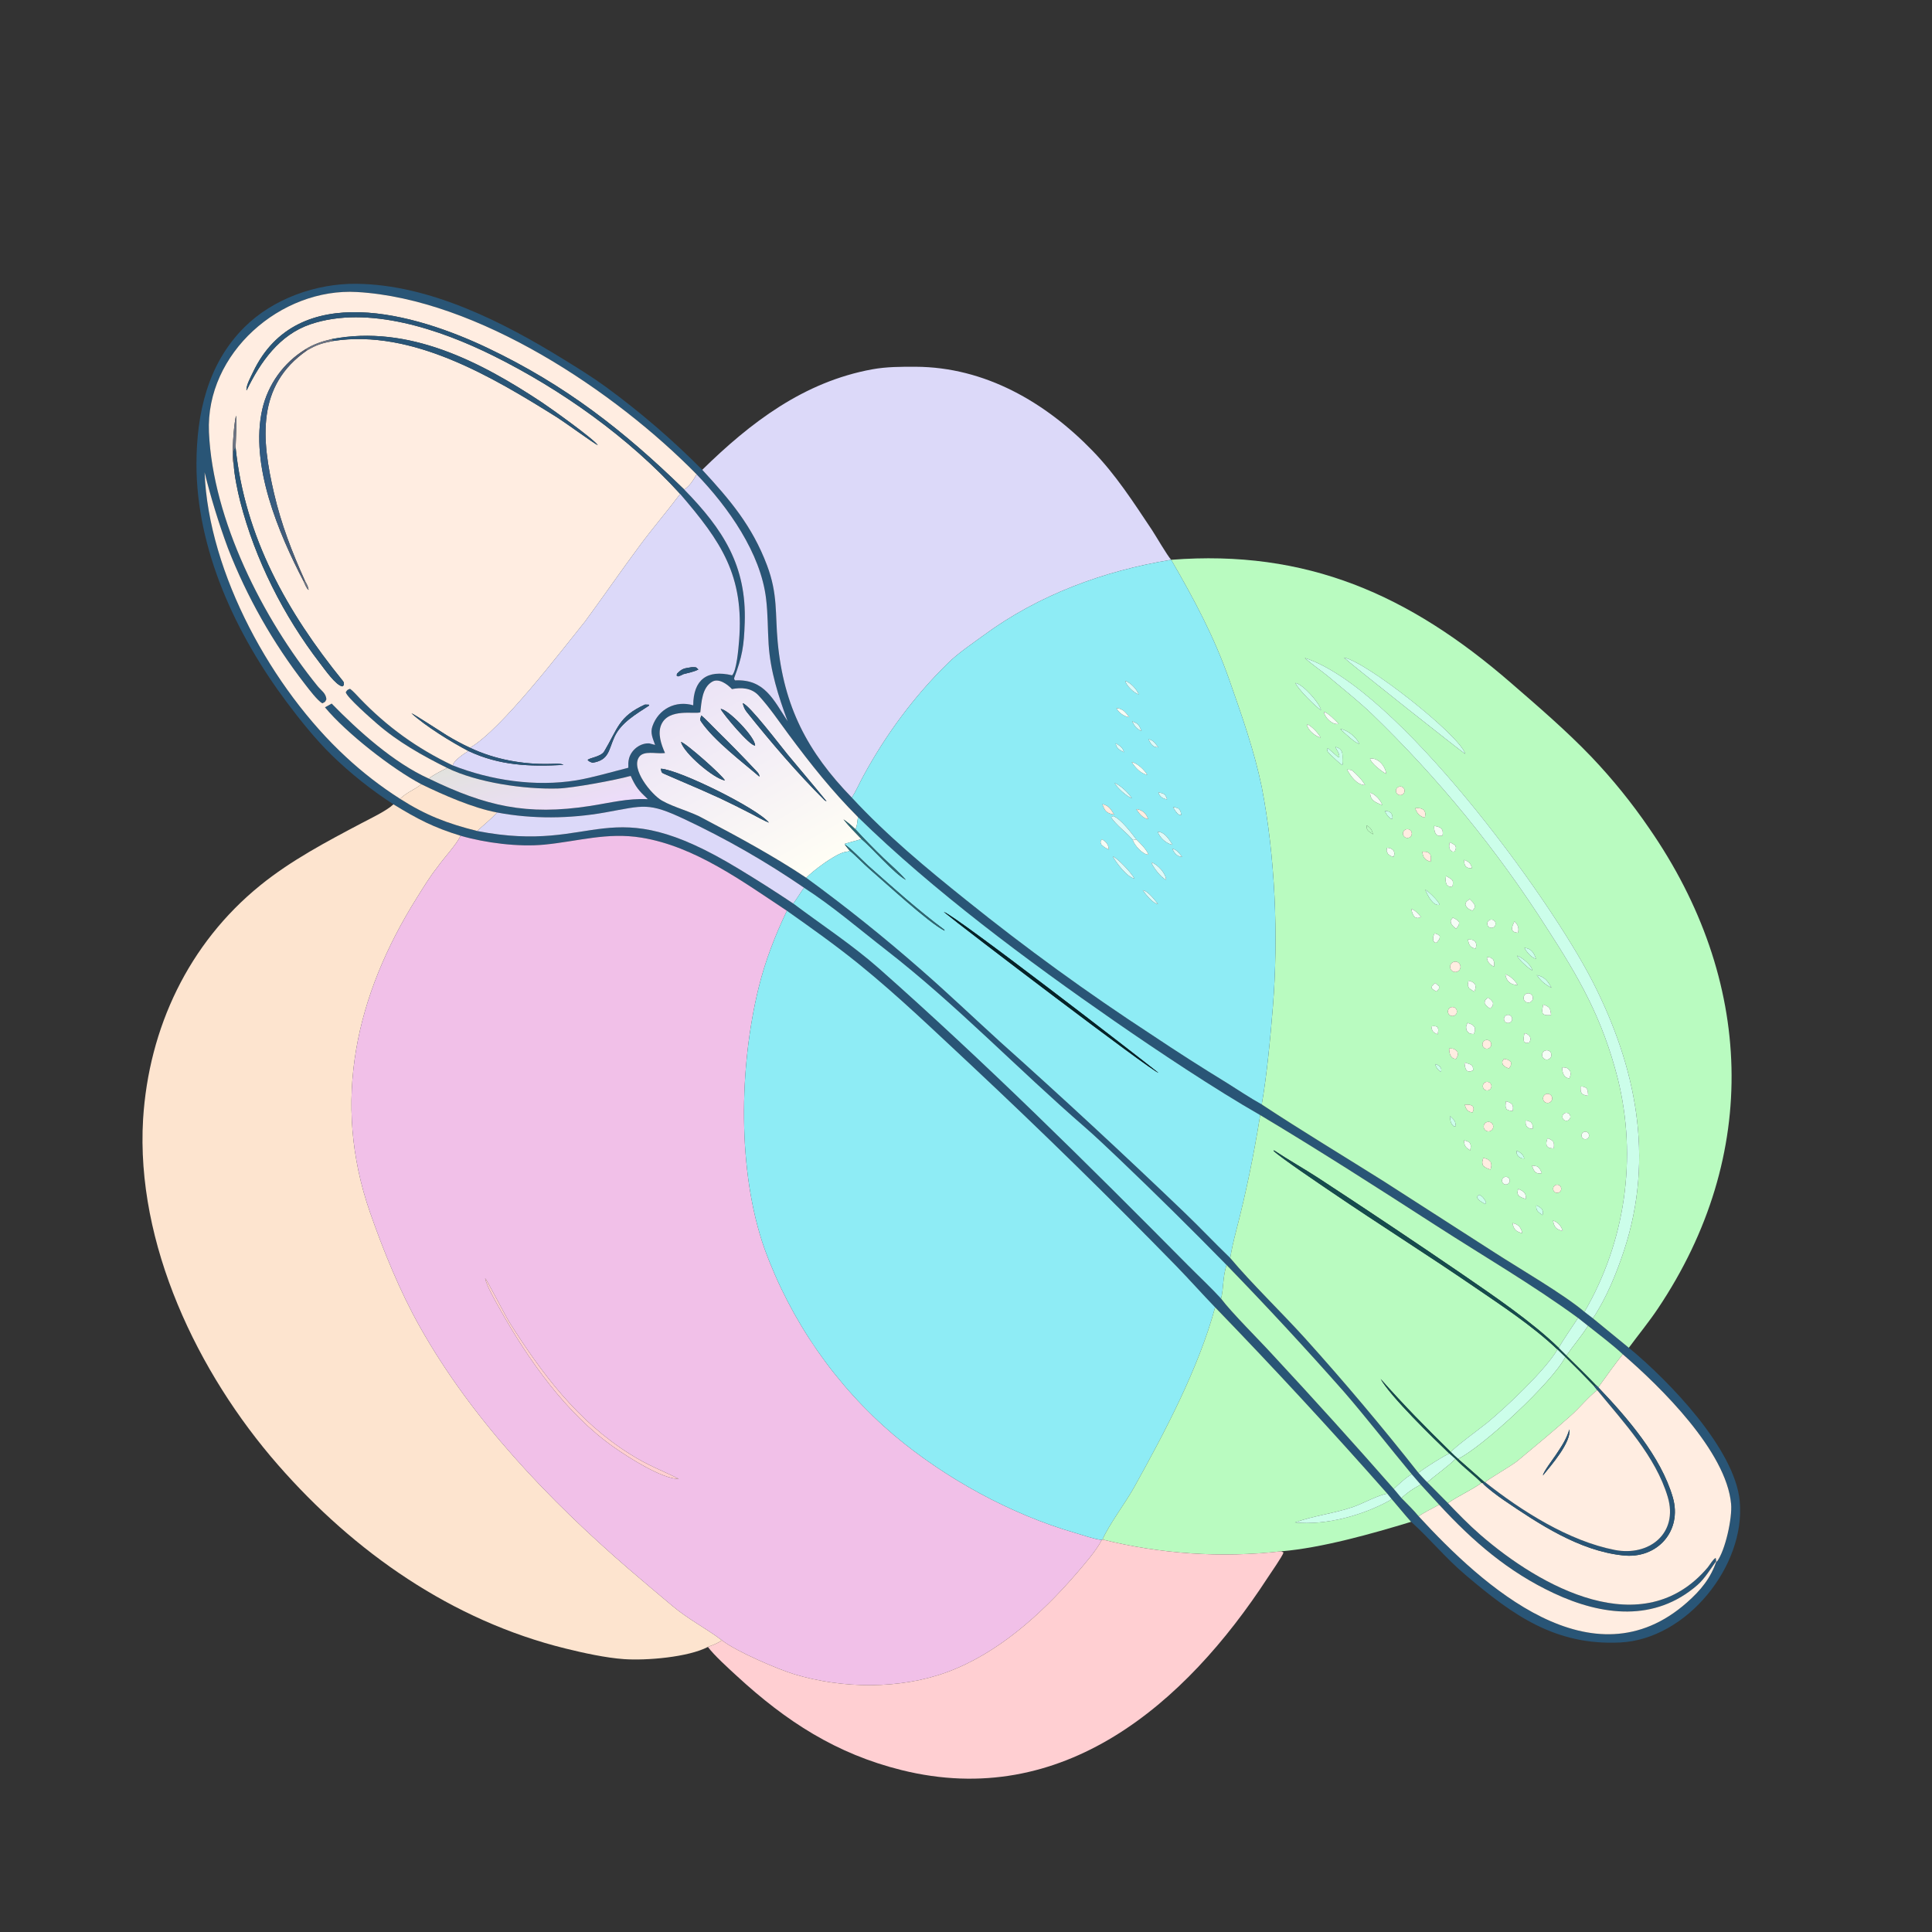 <svg width="1024" height="1024" viewBox="0 0 1024 1024" fill="none" xmlns="http://www.w3.org/2000/svg">
<rect x="0" y="0" width="1024" height="1024" fill="#333333" stroke="none"/>
<path d="M208.539 426.315C196.762 418.703 185.769 409.941 175.721 400.158C167.068 391.663 159.114 381.713 151.917 372.098C125.062 336.218 104 291.225 104.131 245.657C104.207 219.096 110.073 192.882 129.426 173.539C144.683 158.288 167.566 150.195 188.886 150.419C227.589 150.825 266.304 170.471 298.64 190.41C306.243 195.098 313.902 199.814 321.06 205.02C339.245 218.311 356.348 233.021 372.211 249.012C386.946 264.971 398.656 278.716 406.539 299.634C412.331 315.006 410.792 325.223 412.189 340.237C415.377 374.493 427.953 398.545 451.502 422.765C469.813 442.577 491.066 460.232 512.088 477.061C543.704 502.508 576.569 526.364 610.56 548.54C623.61 557.272 636.836 565.74 650.23 573.937C656.503 577.832 662.257 581.777 668.737 585.373C689.91 599.34 711.981 612.617 733.451 626.129L792.695 664.208C805.054 672.188 829.309 686.314 839.802 695.309L844.277 698.753L863.307 714.346C884.542 731.85 919.5 767.972 922.095 795.644C925.297 829.805 894.126 868.822 858.74 870.549C824.341 872.228 801.895 856.109 776.985 834.956C766.184 825.867 757.721 815.351 747.912 806.597C744.517 802.829 740.881 798.288 737.487 794.378L735.31 791.669C705.646 758.054 675.215 725.124 644.042 692.903C637.033 685.658 630.326 678.071 623.139 670.698C587.916 634.626 551.893 599.343 515.099 564.875C495.396 546.528 476.333 528.081 455.367 511.087C442.84 500.934 430.208 492.004 417.069 482.716C393.499 467.163 368.399 448.606 339.995 443.967C321.742 440.986 306.365 445.936 288.566 447.668C274.837 449.004 257.327 446.784 244.135 442.959C229.877 438.625 221.118 434.025 208.539 426.315ZM369.222 251.409C326.157 207.52 253.155 158.484 189.265 154.778C148.804 152.431 108.919 187.215 110.747 229.031C112.779 275.52 139.374 327.98 168.35 363.673C170.278 366.036 172.784 367.427 172.992 370.643C172.081 372.399 172.71 371.674 170.901 372.77C168.548 371.715 163.538 365.074 161.675 362.658C144.633 340.694 130.861 316.379 120.785 290.469C115.92 277.33 111.797 263.928 108.435 250.327C110.514 304.191 144.525 365.307 183.314 401.154C192.194 409.419 201.807 416.86 212.034 423.384C225.929 432.256 237.126 436.453 252.919 440.449C317.684 453.055 320.79 417.481 391.569 460.529C401.332 466.425 410.956 472.548 420.434 478.891C435.442 490.157 451.882 500.927 465.982 513.405C522.543 563.462 576.424 616.914 629.57 670.562C635.342 676.388 641.735 682.333 647.199 688.297C652.638 695.6 667.478 710.314 674.272 717.772C696.097 741.257 717.59 765.05 738.742 789.143L742.771 793.954C745.644 796.904 749.327 800.487 751.876 803.619C785.987 840.729 844.019 893.626 894.13 849.337C901.515 842.809 906.742 836.43 909.898 827.045C906.787 831.272 903.622 836.661 899.656 840.113C877.096 859.749 849.204 856.446 823.61 844.461C799.386 833.117 780.934 817.175 762.784 797.517L753 786.853L748.272 781.386C736.439 767.161 724.285 751.458 712.334 737.669C692.112 714.767 671.351 692.345 650.068 670.424C631.352 651.313 612.316 632.518 592.968 614.047C587.142 608.583 581.137 602.738 575.095 597.502C539.536 566.73 506.901 532.438 469.736 503.572C455.556 492.558 441.207 480.211 426.148 470.5C406.037 456.705 384.845 444.558 362.777 434.177C343.58 425.159 341.442 426.88 320.851 430.592C302.149 433.962 282.148 434.188 263.46 430.636C250.634 428.255 235.112 421.373 223.337 415.683C207.729 407.421 183.53 388.522 172.236 374.896C173.334 374.341 174.686 373.525 175.781 372.903C189.911 387.368 208.716 404.335 227.313 412.685C257.411 427.265 279.092 432.388 312.773 427.172C323.386 425.529 332.658 423.041 343.369 423.595C338.55 419.04 336.976 417.229 334.282 411.234C326.468 413.459 303.509 417.696 295.748 417.919C277.921 418.433 253.019 414.836 236.997 407.027C223.774 400.414 211.01 393.292 199.802 383.546C197.036 381.141 183.676 369.456 183.264 366.888C184.146 365.578 184.052 365.641 185.523 365.076C186.977 366.068 189.394 368.783 190.702 370.147C205.175 385.237 221.078 396.686 239.947 405.674C260.136 413.635 283.839 417.125 305.391 413.604C313.868 412.219 324.438 409.076 333.028 406.926C333.006 405.28 332.91 403.761 333.438 401.868C334.857 396.78 340.482 392.97 345.7 394.243C324.851 389.159 369.166 400.453 347.221 394.824C346.027 391.434 344.552 388.539 345.795 384.965C349.018 375.698 358.151 371.12 367.42 373.825C367.514 360.226 374.729 354.776 388.039 357.929L388.783 358.075L389.07 359.526C389.242 360.282 389.083 359.91 389.601 360.617C405.269 359.836 409.998 370.956 417.468 382.285C412.572 369.06 408.252 355.524 407.381 341.366C406.868 333.025 407.045 325.864 406.053 317.412C403.207 293.148 386.004 268.836 369.222 251.409ZM454.783 433.097C441.012 419.329 429.612 404.91 418.031 389.324C412.892 382.407 407.81 374.812 402.001 368.552C398.294 364.556 392.855 364.258 387.952 365.234C385.67 362.81 381.03 359.245 377.46 361.326C372.126 364.436 371.829 371.993 371.176 377.53C368.404 378.7 354.511 375.161 350.538 383.974C348.383 388.753 350.475 394.631 352.465 399.105L351.735 399.175C347.534 399.558 341.368 397.803 338.875 401.045C333.992 407.394 345.332 421.182 350.79 424.311C357.261 428.021 366.612 430.21 373.279 434.084C390.906 443.341 410.778 454.146 427.314 465.235C448.479 480.675 468.933 497.067 488.614 514.359C502.273 526.3 516.497 539.823 530.035 552.145C563.002 581.633 595.46 611.687 627.394 642.292C635.759 650.29 643.714 658.752 652.047 666.773C663.402 680.299 679.166 695.48 691.581 709.183C712.429 732.323 732.504 756.148 751.772 780.619C753.257 782.231 754.943 784.158 756.509 785.648L767.427 796.672C772.838 802.317 778.597 808.231 784.555 813.412C816.403 841.105 870.732 871.312 905.068 830.841C906.25 829.447 907.843 826.499 909.355 825.72L909.633 827.492L910.032 827.659C914.456 821.771 918.192 804.599 917.521 797.135C915.015 769.247 880.179 735.121 860.112 717.801C855.016 713.002 847.333 707.178 841.699 702.704L836.391 698.529C812.178 680.829 785.991 665.609 760.813 649.363C730.051 629.514 699.362 609.821 667.932 591.019C644.195 577.458 613.041 556.692 590.648 541.157C544.85 509.387 494.478 471.976 454.783 433.097Z" fill="#295576"/>
<path d="M108.436 250.329C111.798 263.93 115.921 277.332 120.786 290.471C130.862 316.381 144.634 340.696 161.676 362.66C163.539 365.076 168.549 371.717 170.902 372.772C172.711 371.676 172.082 372.401 172.993 370.645C172.785 367.429 170.279 366.038 168.351 363.675C139.375 327.982 112.78 275.522 110.748 229.033C108.92 187.217 148.805 152.433 189.266 154.78C253.156 158.486 326.158 207.522 369.223 251.411C367.224 254.82 365.949 257.059 362.691 259.502C330.553 228.161 299.541 204.01 258.527 184.472C220.143 166.187 157.618 147.949 134.144 197.169C132.962 199.691 130.592 203.904 130.602 206.671L130.753 206.834C138.016 191.886 148.052 177.453 164.542 171.865C195.106 161.508 233.617 174.74 261.354 188.502C297.542 206.457 333.342 231.898 360.508 261.819C353.485 271.136 345.884 280.011 338.938 289.384C329.14 302.604 319.818 316.17 310.063 329.421C296.765 345.9 265.772 386.618 249.142 396.333C244.91 394.367 240.792 392.164 236.808 389.737C234.484 388.348 218.859 378.083 218.076 378.061C225.715 385.019 239.1 393.254 248.267 398.044C245.897 399.49 240.581 402.996 239.948 405.676C221.079 396.688 205.176 385.239 190.703 370.149C189.395 368.785 186.978 366.07 185.524 365.078C184.053 365.643 184.147 365.58 183.265 366.89C183.677 369.458 197.037 381.143 199.803 383.548C211.011 393.294 223.775 400.416 236.998 407.029C234.186 408.499 229.517 410.703 227.314 412.687C208.717 404.337 189.912 387.37 175.782 372.905C174.687 373.527 173.335 374.343 172.237 374.898C183.531 388.524 207.73 407.423 223.338 415.685C219.108 419.005 216.489 419.327 212.035 423.386C201.808 416.862 192.195 409.421 183.315 401.156C144.526 365.309 110.515 304.193 108.436 250.329ZM175.814 179.729C170.854 180.87 166.141 182.413 161.803 185.185C150.289 192.278 142.089 203.681 139.031 216.855C132.351 246.382 147.559 282.468 160.978 308.245C161.612 309.627 162.431 311.933 163.576 312.685C163.354 310.76 162.574 309.631 161.671 307.915C154.664 292.405 149.077 277.939 145.217 261.357C138.599 232.931 135.789 204.359 162.77 185.691C167.965 182.631 170.812 181.867 176.642 180.721C218.474 174.279 261.245 199.934 295.311 221.246C299.058 223.59 314.798 235.031 316.827 235.973C315.074 232.943 292.022 216.462 287.41 213.399C254.532 191.567 216.42 171.883 175.814 179.729ZM124.878 237.212C124.998 232.588 125.535 224.584 125.155 220.305C123.967 223.437 122.537 242.987 123.865 245.89C124.058 251.327 125.919 260.344 127.323 265.831C135.168 296.493 150.318 326.467 169.596 351.523C172.046 354.706 178.011 363.333 181.499 363.804L182.22 363.162C182.24 361.965 182.446 361.797 181.622 360.781C152.196 324.496 129.773 284.641 124.878 237.212Z" fill="#FFEDE1"/>
<path d="M360.508 261.82C333.342 231.899 297.542 206.458 261.354 188.503C233.617 174.741 195.106 161.509 164.542 171.866C148.052 177.454 138.016 191.887 130.753 206.835L130.602 206.672C130.592 203.905 132.962 199.692 134.144 197.17C157.618 147.95 220.143 166.188 258.527 184.473C299.541 204.011 330.553 228.162 362.691 259.503C383.3 280.607 395.731 299.84 394.729 329.973C394.315 342.414 393.451 347.843 389.071 359.529L388.784 358.078L388.04 357.932C390.452 355.449 391.389 343.794 391.711 339.845C394.56 304.949 382.179 287.048 360.508 261.82Z" fill="#295576"/>
<path d="M175.812 179.728C216.418 171.882 254.53 191.566 287.408 213.398C292.02 216.461 315.072 232.942 316.825 235.972C314.796 235.03 299.056 223.589 295.309 221.245C261.243 199.933 218.473 174.278 176.641 180.72L175.812 179.728Z" fill="#295576"/>
<path d="M161.803 185.183C166.141 182.411 170.854 180.868 175.814 179.727L176.642 180.719C170.812 181.865 167.965 182.629 162.77 185.689L161.803 185.183Z" fill="#6C7483"/>
<path d="M160.977 308.244C147.558 282.467 132.35 246.381 139.03 216.854C142.088 203.68 150.288 192.277 161.802 185.184L162.769 185.69C135.788 204.358 138.598 232.93 145.216 261.356C149.076 277.938 154.663 292.404 161.67 307.914L160.977 308.244Z" fill="url(#paint0_linear_2243_41665)"/>
<path d="M372.211 249.011C397.713 223.986 425.992 202.372 462.319 195.747C469.891 194.366 477.672 194.359 485.313 194.39C522.003 194.541 554.084 213.147 579.053 238.902C591.42 251.658 600.673 266.088 610.494 280.797C612.601 283.953 618.703 294.556 620.745 296.693C585.089 302.547 550.57 315.239 521.34 336.73C515.121 341.302 508.059 345.987 502.618 351.301C484.621 368.879 469.722 389.046 457.691 411.108C455.739 414.686 453.597 419.456 451.502 422.764C427.953 398.544 415.377 374.492 412.189 340.236C410.792 325.222 412.331 315.005 406.539 299.633C398.656 278.715 386.946 264.97 372.211 249.011Z" fill="#DCD9F9"/>
<path d="M124.878 237.212C122.452 240.585 124.587 242.391 123.865 245.89C122.537 242.987 123.967 223.437 125.155 220.305C125.535 224.584 124.998 232.588 124.878 237.212Z" fill="#6C7483"/>
<path d="M123.864 245.889C124.586 242.39 122.451 240.584 124.877 237.211C129.772 284.64 152.195 324.495 181.621 360.78C182.445 361.796 182.239 361.964 182.219 363.161L181.498 363.803C178.01 363.332 172.045 354.705 169.595 351.522C150.317 326.466 135.167 296.492 127.322 265.83C125.918 260.343 124.057 251.326 123.864 245.889Z" fill="#295576"/>
<path d="M369.221 251.41C386.003 268.837 403.206 293.149 406.052 317.413C407.044 325.865 406.867 333.026 407.38 341.367C408.251 355.525 412.571 369.061 417.467 382.286C409.997 370.957 405.268 359.837 389.6 360.618C389.082 359.911 389.241 360.283 389.069 359.527C393.449 347.841 394.313 342.412 394.727 329.971C395.729 299.838 383.298 280.605 362.689 259.501C365.947 257.058 367.222 254.819 369.221 251.41Z" fill="#DCD9F9"/>
<path d="M360.507 261.816C382.178 287.044 394.559 304.945 391.71 339.841C391.388 343.79 390.451 355.445 388.039 357.928C374.729 354.775 367.514 360.225 367.42 373.824C358.151 371.119 349.018 375.697 345.795 384.964C344.552 388.538 346.027 391.433 347.221 394.823C369.166 400.452 324.851 389.158 345.7 394.242C340.482 392.969 334.857 396.779 333.438 401.867C332.91 403.76 333.006 405.279 333.028 406.925C324.438 409.075 313.868 412.218 305.391 413.603C283.839 417.124 260.136 413.634 239.947 405.673C240.58 402.993 245.896 399.487 248.266 398.041C264.781 405.838 280.905 406.368 298.625 405.419C297.614 404.524 293.386 404.832 291.84 404.875C277.375 405.281 262.307 402.58 249.141 396.33C265.771 386.615 296.764 345.897 310.062 329.418C319.817 316.167 329.139 302.601 338.937 289.381C345.883 280.008 353.484 271.133 360.507 261.816ZM366.646 353.62C362.595 354.312 361.779 354.094 358.835 357.06L358.629 358.049L359.397 358.516C360.702 358.096 360.959 357.972 362.178 357.333C365.046 356.542 367.573 356.153 370.162 354.857C368.598 353.305 369.086 353.713 366.646 353.62ZM341.805 373.451C327.87 379.805 327.534 386.021 320.271 398.229C318.494 401.217 312.113 401.649 311.467 402.856C312.562 403.81 312.62 403.745 313.999 404.282C322.891 402.858 322.474 397.606 325.682 390.585C329.154 382.99 337.344 378.359 344.063 373.949L343.864 373.468L341.805 373.451Z" fill="#DCD9F9"/>
<path d="M620.744 296.697C692.458 291.12 746.836 315.116 800.788 361.913C815.135 374.357 830.301 387.379 843.424 401.093C854.652 412.886 864.91 425.565 874.1 439.007C929.663 519.217 933.315 612.098 878.718 693.569C873.914 700.738 868.425 707.416 863.305 714.349L844.276 698.756C851.425 687.998 856.882 674.685 860.882 662.456C876.944 613.335 867.157 565.499 844.269 520.542C821.059 474.951 740.238 364.491 691.566 348.718C695.285 352.176 700.176 355.336 704.111 358.64C711.537 364.873 720.038 371.64 727.023 378.309C762.246 412.331 793.351 450.372 819.699 491.651C837.315 518.785 849.33 539.887 857.485 571.78C867.833 613.693 861.492 657.986 839.801 695.312C829.308 686.317 805.053 672.191 792.694 664.211L733.449 626.132C711.979 612.62 689.909 599.343 668.736 585.376C671.476 570.005 673.394 549.274 674.646 533.659C677.647 496.195 675.895 454.049 668.749 417.139C664.74 397.754 658.152 379.194 651.652 360.621C643.583 337.563 632.963 317.749 620.744 296.697ZM712.304 348.531C714.708 350.978 775.424 399.135 776.627 399.577C773.605 389.579 724.136 350.654 712.304 348.531ZM686.596 361.989C687.527 364.878 697.885 375.14 700.166 376.407C699.552 372.694 690.516 362.569 686.596 361.989ZM701.685 377.328C702.182 380.41 706.222 384.414 709.592 383.685C707.895 381.999 703.79 377.637 701.685 377.328ZM692.647 383.917C693.147 387.041 696.981 390.14 699.944 390.985C699.2 389.078 694.653 384.142 692.647 383.917ZM710.382 386.378C712.216 388.157 718.302 394.004 720.464 394.23C718.971 390.815 714.158 386.779 710.382 386.378ZM707.743 395.875C708.64 397.868 709.858 399.118 709.9 401.26L709.294 401.346C707.52 399.827 705.76 398.291 704.016 396.738L703.353 396.835C703.702 398.843 703.34 397.888 704.822 399.653C707.004 401.744 708.892 403.651 711.317 405.473L711.708 405.048C710.823 402.302 713.43 397.124 707.743 395.875ZM726.133 402.066C726.72 404.611 732.393 408.95 734.707 410.156C734.294 406.126 730.566 401.508 726.133 402.066ZM713.967 407.883C715.873 411.357 719.104 416.076 723.516 416.109C721.929 413.24 718.942 410.276 716.428 408.181C715.316 407.988 715.094 407.93 713.967 407.883ZM740.621 417.464C739.704 418.306 739.626 419.725 740.445 420.662C741.264 421.599 742.68 421.712 743.637 420.917C744.278 420.384 744.579 419.547 744.425 418.728C744.271 417.91 743.685 417.24 742.895 416.977C742.105 416.714 741.234 416.901 740.621 417.464ZM726.217 420.155C726.156 424.142 729.059 425.363 732.633 426.702C731.809 424.128 728.83 420.848 726.217 420.155ZM750.05 428.384C751.16 431.074 751.859 432.026 754.511 433.259L755.238 433.226C755.533 430.711 755.767 431.553 754.799 429.439C753.274 428.265 751.962 428.182 750.05 428.384ZM733.923 429.831C735.123 431.941 735.239 432.404 737.069 433.881L738.056 434.06C737.999 432.306 738.152 432.131 737.101 430.709C735.604 429.846 735.675 429.939 733.923 429.831ZM724.357 437.443C724.125 440.276 725.472 440.584 727.764 442.228C727.178 439.91 726.502 438.765 724.357 437.443ZM760.141 437.758C760.038 440.682 760.784 443.9 764.575 442.823C765.274 439.233 763.451 438.246 760.141 437.758ZM744.472 439.968C743.516 440.744 743.322 442.126 744.027 443.135C744.732 444.144 746.097 444.437 747.154 443.807C747.909 443.356 748.349 442.522 748.295 441.644C748.24 440.767 747.7 439.994 746.895 439.64C746.089 439.287 745.154 439.414 744.472 439.968ZM768.406 446.455C768.031 448.35 767.877 448.606 768.57 450.455C770.094 451.592 769.281 451.367 771.026 451.352C771.749 449.202 771.902 449.823 771.286 448.083C770.133 447.32 769.701 446.958 768.406 446.455ZM735.159 449.323C734.865 451.572 734.715 450.515 735.67 452.609C736.947 453.631 736.985 453.832 738.625 454.083C739.27 451.975 739.26 453.001 738.67 450.891C737.254 449.527 737.105 449.573 735.159 449.323ZM753.871 451.439C754.159 454.416 755.261 455.897 758.283 456.752C758.433 454.956 758.596 454.416 758.014 452.681C756.501 451.326 756.24 451.438 753.871 451.439ZM776.06 455.726C776.124 457.332 776.007 457.919 776.871 459.285C778.377 460.25 778.297 460.145 780.113 460.135C779.655 457.539 778.395 456.705 776.06 455.726ZM766.421 464.283C766.134 466.557 765.981 466.821 766.777 468.875C767.974 469.965 768.095 470.223 769.844 469.803C770.59 466.178 769.797 466.307 766.421 464.283ZM755.401 471.496C756.463 474.286 759.483 480.462 763.058 479.58C762.46 477.462 757.171 472.556 755.401 471.496ZM778.98 476.5C777.078 478.087 777.161 477.515 776.667 479.472C777.418 481.248 778.55 482.046 780.423 482.665C781.836 480.855 781.533 481.826 781.635 479.746C780.638 478.095 780.373 477.882 778.98 476.5ZM747.965 481.754C748.483 483.622 748.592 484.727 749.92 486.135C751.374 486.655 751.289 486.809 753.118 486.034C752.028 484.443 749.831 482.257 747.965 481.754ZM770.037 486.357C768.629 488.302 768.817 487.304 769.053 489.36C770.163 491.01 770.189 490.977 771.744 492.267C773.086 490.399 773.252 490.782 773.37 488.854C772.499 487.475 771.487 487.134 770.037 486.357ZM789.278 487.772C788.367 488.379 788.043 489.565 788.518 490.551C788.993 491.538 790.122 492.023 791.165 491.69C791.982 491.428 792.572 490.715 792.676 489.864C792.779 489.012 792.378 488.178 791.647 487.729C790.917 487.279 789.991 487.296 789.278 487.772ZM802.672 488.35C801.973 490.016 801.185 491.262 801.492 492.975C802.881 494.391 802.325 493.949 804.533 494.43C805.208 491.861 804.615 490.195 802.672 488.35ZM760.342 494.678C759.515 496.69 759.45 496.598 759.711 498.704L760.496 499.627L761.451 499.626C762.786 497.813 763.026 498.102 763.139 496.238C762.125 495.093 761.802 495.146 760.342 494.678ZM778.063 497.957C778.382 500.532 779.242 502.408 782.112 502.756C782.528 500.992 782.7 500.918 782.016 499.206C780.353 497.951 780.6 498.027 778.063 497.957ZM807.956 502.373C809.158 504.568 811.594 507.63 814.133 508.177C812.893 504.849 811.655 502.747 807.956 502.373ZM804.101 506.49C804.652 508.444 810.253 513.377 812.174 514.396C811.655 511.341 806.87 507.636 804.101 506.49ZM788.087 507.324C788.276 509.89 789.514 511.157 791.841 512.348C791.98 510.593 792.149 510.138 791.378 508.534C789.923 507.345 789.896 507.464 788.087 507.324ZM769.879 510.108C768.659 510.88 768.24 512.462 768.918 513.736C769.597 515.011 771.143 515.546 772.465 514.965C773.412 514.548 774.047 513.636 774.108 512.603C774.169 511.57 773.647 510.589 772.756 510.063C771.864 509.538 770.754 509.555 769.879 510.108ZM797.852 516.358C798.277 519.949 800.653 522.07 804.371 522.055C803.019 519.784 800.398 517.115 797.852 516.358ZM814.5 516.796C816.842 520.036 818.735 521.679 822.332 523.554C820.722 520.586 819.125 518.212 815.765 517.143C815.348 517.012 814.926 516.896 814.5 516.796ZM778.342 519.769C777.927 522.442 777.658 521.673 778.645 523.79C779.285 524.22 780.832 525.323 781.428 525.635C782.021 523.895 782.374 523.408 781.795 521.671C780.675 520.323 780.015 520.291 778.342 519.769ZM760.573 520.998C759.172 522.511 758.804 522.338 758.818 523.855C759.867 524.677 760.147 524.878 761.308 525.523C762.788 523.907 762.721 524.49 762.756 522.79C761.785 521.897 761.656 521.725 760.573 520.998ZM808.611 526.888C807.515 527.631 807.201 529.106 807.897 530.232C808.594 531.357 810.054 531.734 811.208 531.085C811.999 530.64 812.483 529.798 812.468 528.891C812.453 527.984 811.942 527.158 811.136 526.739C810.331 526.321 809.361 526.378 808.611 526.888ZM788.583 528.715C786.999 530.447 786.993 529.898 786.866 531.746C787.902 533.331 788.32 533.524 789.807 534.623C791.372 532.864 791.132 533.628 791.344 531.566C790.452 529.861 790.139 529.77 788.583 528.715ZM817.925 532.433C817.641 534.089 817.069 535.946 817.783 537.35C819.05 538.325 820.421 538.059 822.11 538.049C821.656 534.271 821.532 533.765 817.925 532.433ZM768.234 534.34C767.269 535.191 767.15 536.652 767.964 537.648C768.779 538.644 770.235 538.817 771.26 538.04C771.958 537.512 772.311 536.644 772.18 535.778C772.05 534.912 771.457 534.187 770.634 533.888C769.812 533.588 768.891 533.762 768.234 534.34ZM798.686 537.977C797.9 538.209 797.311 538.864 797.163 539.671C797.016 540.477 797.335 541.298 797.988 541.793C798.642 542.288 799.518 542.373 800.255 542.013C801.269 541.518 801.735 540.327 801.326 539.274C800.917 538.222 799.769 537.658 798.686 537.977ZM777.787 542.175C776.989 544.14 776.863 544.088 777.324 546.067C778.527 547.761 779.04 547.999 781.11 548.071C781.759 546.446 782.018 546.152 781.581 544.444C780.46 542.932 779.601 542.675 777.787 542.175ZM758.652 543.984C758.978 546.612 759.611 547.275 762.015 548.206C762.285 545.914 762.632 546.053 761.831 544.265C760.37 543.702 760.191 543.84 758.652 543.984ZM808.02 547.593C807.7 549.319 807.256 550.558 807.828 552.177C809.041 553.033 808.945 552.991 810.618 552.512C811.429 550.23 811.453 551.309 810.762 549.162C809.516 548.116 809.557 547.977 808.02 547.593ZM786.86 551.532C785.749 552.203 785.398 553.651 786.078 554.757C786.758 555.863 788.209 556.202 789.309 555.513C790.396 554.832 790.73 553.401 790.058 552.309C789.386 551.216 787.959 550.87 786.86 551.532ZM768.092 555.715C768.096 558.082 768.732 561.298 771.738 561.24C772.863 558.924 772.853 559.773 772.481 557.559C771.271 555.894 770.081 555.671 768.092 555.715ZM819.052 556.79C817.817 557.189 817.101 558.474 817.41 559.735C817.719 560.995 818.949 561.803 820.229 561.586C821.143 561.431 821.894 560.778 822.174 559.894C822.455 559.01 822.218 558.043 821.56 557.389C820.902 556.735 819.934 556.504 819.052 556.79ZM797.056 561.262C796.007 563.218 796.107 562.251 796.474 564.226C797.888 565.66 797.995 565.589 799.794 566.338C800.954 564.339 800.903 565.049 800.866 562.991C799.72 561.704 798.924 561.477 797.056 561.262ZM776.199 563.185C776.432 564.968 776.384 566.125 777.472 567.535C778.935 568.054 778.72 568.166 780.773 567.315C781.029 564.139 779.04 563.997 776.199 563.185ZM760.717 563.965C761.048 565.794 762.218 567.244 763.815 568.162C763.907 566.005 764.16 566.969 763.088 565.147C761.895 564.421 762.006 564.369 760.717 563.965ZM828.044 565.703C827.955 568.317 828.675 571.202 831.771 571.585C832.543 569.583 832.652 569.648 832.18 567.637C830.778 565.857 830.28 565.823 828.044 565.703ZM786.775 573.917C785.804 574.706 785.65 576.131 786.43 577.11C787.21 578.089 788.632 578.258 789.62 577.489C790.267 576.984 790.594 576.17 790.475 575.357C790.356 574.544 789.81 573.858 789.044 573.56C788.279 573.262 787.413 573.398 786.775 573.917ZM837.73 575.849C837.746 577.61 837.546 578.452 838.624 579.811C840.15 580.541 840.086 580.571 841.744 580.773C841.606 579.108 841.734 577.819 840.703 576.585C839.239 575.906 839.342 575.93 837.73 575.849ZM818.545 580.442C817.91 581.072 817.672 582.001 817.926 582.859C818.18 583.717 818.885 584.367 819.761 584.55C820.637 584.733 821.543 584.42 822.119 583.735C822.957 582.74 822.863 581.262 821.907 580.38C820.95 579.498 819.469 579.526 818.545 580.442ZM798.121 583.702C798.007 586.05 797.635 586.157 798.524 587.984C800.087 588.732 800.027 588.659 801.778 588.804C801.949 587.145 802.169 586.596 801.342 585.153C799.808 584.117 799.811 584.174 798.121 583.702ZM776.393 585.467C776.815 587.717 778.004 589.525 780.512 589.582C781.179 587.313 781.265 588.348 780.63 586.361C779.149 585.323 778.218 585.506 776.393 585.467ZM828.85 590.325C827.998 591.056 827.87 592.327 828.561 593.213C829.251 594.099 830.516 594.285 831.433 593.637C832.065 593.19 832.4 592.431 832.305 591.663C832.21 590.894 831.7 590.24 830.978 589.96C830.256 589.681 829.438 589.821 828.85 590.325ZM768.459 591.447C768.721 593.763 768.716 595.454 770.508 596.943L771.607 596.896C771.396 594.068 770.736 593.504 768.459 591.447ZM808.611 593.854C808.601 595.577 808.426 595.862 809.366 597.297C810.793 598.216 810.683 598.163 812.383 598.281C812.271 595.934 812.608 596.612 811.46 594.805C810.1 594.156 810.075 594.069 808.611 593.854ZM787.979 594.771C786.753 595.258 786.106 596.605 786.49 597.867C786.875 599.129 788.164 599.885 789.453 599.605C790.388 599.403 791.128 598.692 791.37 597.767C791.611 596.842 791.311 595.86 790.595 595.227C789.879 594.594 788.868 594.418 787.979 594.771ZM838.793 600.445C838.045 601.237 838.07 602.482 838.848 603.245C839.626 604.008 840.871 604.007 841.648 603.244C842.164 602.737 842.366 601.991 842.176 601.293C841.987 600.595 841.435 600.054 840.733 599.878C840.032 599.702 839.29 599.919 838.793 600.445ZM820.23 603.263C819.687 605.036 819.356 605.577 819.798 607.389C821.164 608.651 821.099 608.494 823.488 608.686C824.002 605.311 823.419 604.514 820.23 603.263ZM775.985 604.39C776.092 607.539 776.756 607.996 779.245 609.791C779.532 607.243 779.877 607.61 778.972 605.609C777.554 604.8 777.564 604.802 775.985 604.39ZM803.79 609.895C803.823 611.616 803.807 611.493 804.769 612.929C806.254 613.927 806.129 613.952 807.894 614.042C807.402 611.903 805.786 610.649 803.79 609.895ZM786.165 613.694C785.632 616.127 785.391 615.615 786.004 617.726C787.343 619.093 788.209 619.248 789.992 619.911C790.439 618.108 790.708 617.655 790.098 615.886C788.777 614.336 788.19 614.242 786.165 613.694ZM811.988 617.775C812.589 619.442 812.71 620.226 813.998 621.457C815.575 622.129 815.467 622.068 817.179 621.819C816.419 620.073 816.276 619.267 814.698 618.209C813.473 617.945 813.225 617.852 811.988 617.775ZM796.593 624.457C795.942 625.22 795.942 626.343 796.593 627.106C797.244 627.869 798.352 628.047 799.209 627.525C799.899 627.105 800.276 626.319 800.172 625.518C800.068 624.717 799.501 624.053 798.727 623.824C797.953 623.594 797.117 623.842 796.593 624.457ZM824.007 628.4C823.383 628.889 823.078 629.682 823.213 630.463C823.349 631.244 823.903 631.888 824.656 632.138C825.408 632.388 826.237 632.204 826.813 631.66C827.649 630.869 827.716 629.562 826.966 628.691C826.216 627.819 824.913 627.691 824.007 628.4ZM804.693 630.146C804.215 632.462 804.016 631.768 804.797 633.655C806.31 634.777 806.927 634.887 808.676 635.484C808.999 632.247 807.53 631.386 804.693 630.146ZM783.918 633.244L782.79 634.255C783.35 636.24 785.32 637.034 787.228 638.222L787.651 637.169C786.707 635.474 785.811 633.972 783.918 633.244ZM814.262 638.87C814.065 641.867 815.242 642.336 817.585 644.044C817.904 641.724 818.075 642.787 817.16 640.719C816.106 639.87 815.559 639.3 814.262 638.87ZM823.136 646.916C823.702 650.498 824.885 651.599 828.291 652.484C827.613 649.906 825.705 647.755 823.136 646.916ZM801.7 648.24C802.115 651.495 803.647 652.898 806.886 653.634C806.089 650.522 804.971 648.992 801.7 648.24Z" fill="#B9FBC0"/>
<path d="M451.502 422.766C453.597 419.458 455.739 414.688 457.691 411.11C469.722 389.048 484.621 368.881 502.618 351.303C508.059 345.989 515.121 341.304 521.34 336.732C550.57 315.241 585.089 302.549 620.745 296.695C632.964 317.747 643.584 337.561 651.653 360.619C658.153 379.192 664.741 397.752 668.75 417.137C675.896 454.047 677.648 496.193 674.647 533.657C673.395 549.272 671.477 570.003 668.737 585.374C662.257 581.778 656.503 577.833 650.23 573.938C636.836 565.741 623.61 557.273 610.56 548.541C576.569 526.365 543.704 502.509 512.088 477.062C491.066 460.233 469.813 442.578 451.502 422.766ZM602.306 444.928C599.661 441.499 593.829 433.726 589.947 432.534L588.883 433.172L588.844 433.1C591.53 437.253 596.675 440.909 599.906 444.593L600.458 445.231C601.017 447.85 605.964 453.17 608.682 452.953C607.805 450.302 604.33 446.997 602.306 444.928ZM596.37 360.916C597.134 363.561 600.972 367.269 603.572 368.055C602.543 365.341 599.149 361.718 596.37 360.916ZM591.723 375.353C593.052 377.883 595.758 379.695 598.571 380.16C596.606 377.605 595.134 375.536 591.723 375.353ZM600.018 382.336C601.489 385.061 602.307 386.178 605.09 387.502C603.597 384.208 603.473 383.537 600.018 382.336ZM608.716 391.818C609.801 393.821 609.991 394.595 611.816 395.792C612.468 395.909 613.264 396.08 613.908 396.144C612.373 394.088 611.322 392.243 608.716 391.818ZM591.326 393.976C591.67 396.647 593.524 397.63 595.731 398.695C595.096 396.143 593.502 395.187 591.326 393.976ZM599.821 403.913C601.658 406.807 604.596 410.011 608.09 410.688C606.646 408.119 602.732 404.448 599.821 403.913ZM590.753 415.026C592.298 417.765 597.102 422.019 599.907 423.118C598.296 420.387 593.64 416.01 590.753 415.026ZM613.933 419.961C614.672 422.2 616.22 423.37 618.592 423.683C617.587 420.659 617.006 420.635 613.933 419.961ZM584.284 426.2C585.642 430.01 586.425 430.979 590.549 431.777C588.704 428.835 587.766 427.013 584.284 426.2ZM621.773 427.8C622.766 429.432 623.431 430.915 625.042 431.889L626.088 431.976C625.791 430.176 625.868 429.747 624.539 428.487C623.024 427.954 623.314 427.948 621.773 427.8ZM602.24 428.812C603.818 431.209 605.545 433.57 608.537 434.176C607.568 431.086 605.503 429.301 602.24 428.812ZM613.657 440.857C614.685 444.019 618.22 447.256 621.501 447.748C619.689 445.005 617.274 440.897 613.657 440.857ZM583.947 444.822C583.1 446.752 583.097 445.833 583.765 447.669C585.35 449.133 585.696 449.259 587.644 450.287C587.684 447.789 586.164 445.927 583.947 444.822ZM621.278 449.859C622.567 452.24 623.636 453.877 626.577 454.198C625.203 452.499 623.631 450.106 621.278 449.859ZM589.77 453.854C591.396 457.057 597.522 465.073 601.215 465.604C599.926 462.829 592.207 454.775 589.77 453.854ZM610.227 457.026C610.819 459.315 615.663 465.507 618.061 466.304C617.84 462.671 613.43 458.122 610.227 457.026ZM605.673 471.82C607.253 474.032 611.055 478.865 613.769 479.183C612.092 477.042 608.291 472.106 605.673 471.82Z" fill="#8EECF5"/>
<path d="M160.977 308.244L161.67 307.914C162.573 309.63 163.353 310.759 163.575 312.684C162.43 311.932 161.611 309.626 160.977 308.244Z" fill="#6C7483"/>
<path d="M776.628 399.573C775.425 399.131 714.709 350.974 712.305 348.527C724.137 350.65 773.606 389.575 776.628 399.573Z" fill="#CCFEEA"/>
<path d="M839.801 695.309C861.492 657.983 867.833 613.69 857.485 571.777C849.33 539.884 837.315 518.782 819.699 491.648C793.351 450.369 762.246 412.328 727.023 378.306C720.038 371.637 711.537 364.87 704.111 358.637C700.176 355.333 695.285 352.173 691.566 348.715C740.238 364.488 821.059 474.948 844.269 520.539C867.157 565.496 876.944 613.332 860.882 662.453C856.882 674.682 851.425 687.995 844.276 698.753L839.801 695.309Z" fill="#CCFEEA"/>
<path d="M362.178 357.334C360.959 357.973 360.702 358.097 359.397 358.517L358.629 358.05L358.835 357.061C361.779 354.095 362.595 354.313 366.646 353.621C369.086 353.714 368.598 353.306 370.162 354.858C367.573 356.154 365.046 356.543 362.178 357.334Z" fill="#295576"/>
<path d="M387.951 365.234C392.854 364.258 398.293 364.556 402 368.552C407.809 374.812 412.891 382.407 418.03 389.324C429.611 404.91 441.011 419.329 454.782 433.097C454.356 435.053 454.36 438.07 453.345 439.483C450.884 437.16 449.803 436.236 447.029 434.279C450.299 438.246 453.047 441.087 456.617 444.732L447.859 447.184L447.769 447.677C448.627 448.748 449.54 449.947 450.437 450.956C448.971 451.551 448.512 451.38 447.415 451.676C442.007 453.136 430.994 461.467 427.313 465.235C410.777 454.146 390.905 443.341 373.278 434.084C366.611 430.21 357.26 428.021 350.789 424.311C345.331 421.182 333.991 407.394 338.874 401.045C341.367 397.803 347.533 399.558 351.734 399.175L352.464 399.105C350.474 394.631 348.382 388.753 350.537 383.974C354.51 375.161 368.403 378.7 371.175 377.53C371.828 371.993 372.125 364.436 377.459 361.326C381.029 359.245 385.669 362.81 387.951 365.234ZM393.679 372.719C394.045 374.234 394.543 375.791 395.735 377.284C408.66 393.476 422.411 409.539 437.065 424.177C437.218 424.33 437.879 424.603 438.092 424.697C431.535 416.623 424.022 407.869 417.39 399.84C413.56 395.203 397.232 373.654 393.679 372.719ZM381.973 375.772C383.345 378.598 397.543 395.55 400.219 395.139C400.302 390.654 385.805 375.791 381.973 375.772ZM371.717 379.203C371.291 380.612 370.772 381.247 371.568 382.419C378.453 392.553 393.431 403.834 402.516 411.639C402.573 410.088 401.035 408.852 399.796 407.515C393.463 400.76 386.985 394.141 380.367 387.664C378.815 386.115 373.149 380.268 371.717 379.203ZM360.929 393.238C362.466 399.242 378.462 412.81 384.236 413.657C382.899 410.921 363.481 393.776 360.929 393.238ZM350.282 407.422C350.556 408.762 350.369 409.406 351.733 410.016C354.708 411.344 357.855 412.677 360.837 413.961C367.835 416.909 374.788 419.964 381.693 423.126C387.235 425.75 392.727 428.477 398.167 431.305C400.042 432.276 405.855 435.456 407.558 436.021C401.405 428.41 360.007 407.965 350.282 407.422Z" fill="url(#paint1_linear_2243_41665)"/>
<path d="M603.571 368.053C600.971 367.267 597.133 363.559 596.369 360.914C599.148 361.716 602.542 365.339 603.571 368.053Z" fill="#DDFAF9"/>
<path d="M700.168 376.406C697.887 375.139 687.529 364.877 686.598 361.988C690.518 362.568 699.554 372.693 700.168 376.406Z" fill="#CCFEEA"/>
<path d="M438.093 424.697C437.88 424.603 437.219 424.33 437.066 424.177C422.412 409.539 408.661 393.476 395.736 377.284C394.544 375.791 394.046 374.234 393.68 372.719C397.233 373.654 413.561 395.203 417.391 399.84C424.023 407.869 431.536 416.623 438.093 424.697Z" fill="#295576"/>
<path d="M313.999 404.284C312.62 403.747 312.562 403.812 311.467 402.858C312.113 401.651 318.494 401.219 320.271 398.231C327.534 386.023 327.87 379.807 341.805 373.453L343.864 373.47L344.063 373.951C337.344 378.361 329.154 382.992 325.682 390.587C322.474 397.608 322.891 402.86 313.999 404.284Z" fill="#295576"/>
<path d="M598.571 380.159C595.758 379.694 593.052 377.882 591.723 375.352C595.134 375.535 596.606 377.604 598.571 380.159Z" fill="#F5FDF6"/>
<path d="M400.221 395.14C397.545 395.551 383.347 378.599 381.975 375.773C385.807 375.792 400.304 390.655 400.221 395.14Z" fill="#295576"/>
<path d="M248.265 398.042C239.098 393.252 225.713 385.017 218.074 378.059C218.857 378.081 234.482 388.346 236.806 389.735C240.79 392.162 244.908 394.365 249.14 396.331C262.306 402.581 277.374 405.282 291.839 404.876C293.385 404.833 297.613 404.525 298.624 405.42C280.904 406.369 264.78 405.839 248.265 398.042Z" fill="#295576"/>
<path d="M709.593 383.681C706.223 384.41 702.183 380.406 701.686 377.324C703.791 377.633 707.896 381.995 709.593 383.681Z" fill="#F5FDF6"/>
<path d="M402.517 411.639C393.432 403.834 378.454 392.553 371.569 382.419C370.773 381.247 371.292 380.612 371.718 379.203C373.15 380.268 378.816 386.115 380.368 387.664C386.986 394.141 393.464 400.76 399.797 407.515C401.036 408.852 402.574 410.088 402.517 411.639Z" fill="#295576"/>
<path d="M605.09 387.502C602.307 386.178 601.489 385.061 600.018 382.336C603.473 383.537 603.597 384.208 605.09 387.502Z" fill="#DDFAF9"/>
<path d="M699.945 390.982C696.982 390.137 693.148 387.038 692.648 383.914C694.654 384.139 699.201 389.075 699.945 390.982Z" fill="#F5FDF6"/>
<path d="M720.465 394.227C718.303 394.001 712.217 388.154 710.383 386.375C714.159 386.776 718.972 390.812 720.465 394.227Z" fill="#CCFEEA"/>
<path d="M613.909 396.142C613.265 396.078 612.469 395.907 611.817 395.79C609.992 394.593 609.802 393.819 608.717 391.816C611.323 392.241 612.374 394.086 613.909 396.142Z" fill="#DDFAF9"/>
<path d="M384.237 413.657C378.463 412.81 362.467 399.242 360.93 393.238C363.482 393.776 382.9 410.921 384.237 413.657Z" fill="#295576"/>
<path d="M595.731 398.696C593.524 397.631 591.67 396.648 591.326 393.977C593.502 395.188 595.096 396.144 595.731 398.696Z" fill="#DDFAF9"/>
<path d="M704.823 399.649C703.341 397.884 703.703 398.839 703.354 396.831L704.017 396.734C705.761 398.287 707.52 399.823 709.294 401.342L709.901 401.256C709.859 399.114 708.641 397.864 707.744 395.871C713.431 397.12 710.823 402.298 711.708 405.044L711.318 405.469C708.893 403.647 707.005 401.74 704.823 399.649Z" fill="#CCFEEA"/>
<path d="M734.709 410.156C732.395 408.95 726.722 404.611 726.135 402.066C730.568 401.508 734.296 406.126 734.709 410.156Z" fill="#F5FDF6"/>
<path d="M608.089 410.689C604.595 410.012 601.657 406.808 599.82 403.914C602.731 404.449 606.645 408.12 608.089 410.689Z" fill="#F5FDF6"/>
<path d="M236.996 407.027C253.018 414.836 277.92 418.433 295.747 417.919C303.508 417.696 326.468 413.459 334.282 411.234C336.976 417.229 338.549 419.04 343.368 423.595C332.657 423.041 323.386 425.529 312.773 427.172C279.092 432.388 257.41 427.265 227.312 412.685C229.516 410.701 234.184 408.497 236.996 407.027Z" fill="url(#paint2_linear_2243_41665)"/>
<path d="M407.559 436.021C405.856 435.456 400.043 432.276 398.168 431.305C392.728 428.477 387.236 425.75 381.694 423.126C374.789 419.964 367.836 416.909 360.838 413.961C357.856 412.677 354.709 411.344 351.734 410.016C350.37 409.406 350.557 408.762 350.283 407.422C360.008 407.965 401.406 428.41 407.559 436.021Z" fill="#295576"/>
<path d="M723.518 416.109C719.106 416.076 715.875 411.357 713.969 407.883C715.096 407.93 715.318 407.988 716.43 408.181C718.944 410.276 721.931 413.24 723.518 416.109Z" fill="#F5FDF6"/>
<path d="M599.908 423.119C597.103 422.02 592.299 417.766 590.754 415.027C593.641 416.011 598.297 420.388 599.908 423.119Z" fill="#DDFAF9"/>
<path d="M223.336 415.684C235.111 421.374 250.633 428.256 263.459 430.637C259.458 434.968 256.976 436.663 252.918 440.45C237.125 436.454 225.928 432.257 212.033 423.385C216.487 419.326 219.106 419.004 223.336 415.684Z" fill="#FDE4CF"/>
<path d="M743.637 420.917C742.68 421.712 741.264 421.599 740.445 420.662C739.626 419.725 739.704 418.306 740.621 417.464C741.234 416.901 742.105 416.714 742.895 416.977C743.685 417.24 744.271 417.91 744.425 418.728C744.579 419.547 744.278 420.384 743.637 420.917Z" fill="#FFEDE1"/>
<path d="M618.593 423.683C616.221 423.37 614.673 422.2 613.934 419.961C617.007 420.635 617.588 420.659 618.593 423.683Z" fill="#DDFAF9"/>
<path d="M732.634 426.699C729.06 425.36 726.157 424.139 726.218 420.152C728.831 420.845 731.81 424.125 732.634 426.699Z" fill="#F5FDF6"/>
<path d="M208.539 426.316C221.118 434.026 229.877 438.626 244.135 442.96C241.727 447.986 235.259 454.678 231.917 459.508C227.784 464.687 224.297 470.492 220.804 476.062C188.611 527.402 175.694 583.863 196.089 642.487C203.127 662.717 211.911 684.384 222.606 703.377C250.248 752.464 290.856 794.966 333.261 831.608C340.982 838.245 348.477 844.542 356.233 851.05C365.028 858.43 374.191 862.996 382.666 869.397C380.237 871.074 377.944 871.84 375.22 872.903C364.66 878.414 342.49 880.188 330.822 879.377C321.051 878.698 309.297 876.107 299.725 873.746C239.555 858.906 187.833 822.759 147.329 776.411C104.694 727.625 71.929 659.212 75.836 593.226C78.852 544.805 99.938 500.069 137.901 469.284C154.271 456.01 173.111 446.081 191.645 436.299C196.266 433.86 204.907 429.762 208.539 426.316Z" fill="#FDE4CF"/>
<path d="M590.548 431.776C586.424 430.978 585.641 430.009 584.283 426.199C587.765 427.012 588.703 428.834 590.548 431.776Z" fill="#FFEDE1"/>
<path d="M252.92 440.45C256.978 436.663 259.46 434.968 263.461 430.637C282.149 434.189 302.15 433.963 320.852 430.593C341.443 426.881 343.581 425.16 362.778 434.178C384.846 444.559 406.038 456.706 426.149 470.501C424.419 472.9 422.013 476.912 420.435 478.892C410.957 472.549 401.333 466.426 391.57 460.53C320.791 417.482 317.685 453.056 252.92 440.45Z" fill="#DCD9F9"/>
<path d="M626.088 431.977L625.042 431.89C623.431 430.916 622.766 429.433 621.773 427.801C623.314 427.949 623.024 427.955 624.539 428.488C625.868 429.748 625.791 430.177 626.088 431.977Z" fill="#DDFAF9"/>
<path d="M755.239 433.224L754.512 433.257C751.86 432.024 751.161 431.072 750.051 428.382C751.963 428.18 753.275 428.263 754.8 429.437C755.768 431.551 755.534 430.709 755.239 433.224Z" fill="#FFEDE1"/>
<path d="M608.537 434.176C605.545 433.57 603.818 431.21 602.24 428.812C605.503 429.301 607.568 431.086 608.537 434.176Z" fill="#FFEDE1"/>
<path d="M738.057 434.057L737.07 433.878C735.24 432.401 735.124 431.938 733.924 429.828C735.676 429.936 735.605 429.843 737.102 430.706C738.153 432.128 738 432.303 738.057 434.057Z" fill="#CCFEEA"/>
<path d="M600.458 445.232L599.906 444.594C596.675 440.91 591.53 437.254 588.844 433.101L588.883 433.173L589.947 432.535C593.829 433.727 599.661 441.5 602.306 444.929L600.458 445.232Z" fill="#DDFAF9"/>
<path d="M454.783 433.098C494.478 471.977 544.85 509.388 590.648 541.158C613.041 556.693 644.195 577.459 667.932 591.02C664.566 612.048 660.453 632.104 655.101 652.706C653.952 657.129 652.744 662.267 652.047 666.774C643.714 658.753 635.759 650.291 627.394 642.293C595.46 611.688 563.002 581.634 530.035 552.146C516.497 539.824 502.273 526.301 488.614 514.36C468.933 497.068 448.479 480.676 427.314 465.236C430.995 461.468 442.008 453.137 447.416 451.677C448.513 451.381 448.972 451.552 450.438 450.957C452.168 452.185 458.237 458.34 460.42 460.215C468.521 467.173 492.208 489.104 500.665 493.32L500.488 492.747C486.479 482.383 473.172 470.313 460.124 458.782C457.6 456.552 450.24 448.86 447.77 447.678L447.86 447.185L456.618 444.733C462.181 449.368 473.917 463.011 480.125 466.355C476.681 462.355 472.127 458.485 468.261 454.789C463.139 449.836 458.165 444.732 453.346 439.484C454.361 438.071 454.357 435.054 454.783 433.098ZM500.229 483.327C510.039 491.501 610.254 567.658 614.027 568.627C603.314 560.046 506.404 485.166 500.229 483.327Z" fill="#8EECF5"/>
<path d="M447.029 434.281C449.803 436.238 450.884 437.162 453.345 439.485C458.164 444.733 463.138 449.837 468.26 454.79C472.126 458.486 476.68 462.356 480.124 466.356C473.916 463.012 462.18 449.369 456.617 444.734C453.047 441.089 450.299 438.248 447.029 434.281Z" fill="#2D6874"/>
<path d="M727.765 442.226C725.473 440.582 724.126 440.274 724.358 437.441C726.503 438.763 727.179 439.908 727.765 442.226Z" fill="#B9FBC0"/>
<path d="M764.576 442.823C760.785 443.9 760.039 440.682 760.142 437.758C763.452 438.246 765.275 439.233 764.576 442.823Z" fill="#F5FDF6"/>
<path d="M747.156 443.806C746.099 444.436 744.734 444.143 744.029 443.134C743.324 442.125 743.518 440.743 744.474 439.967C745.156 439.413 746.091 439.286 746.897 439.639C747.702 439.993 748.242 440.766 748.297 441.643C748.351 442.521 747.911 443.355 747.156 443.806Z" fill="#FFEDE1"/>
<path d="M621.5 447.746C618.219 447.254 614.684 444.017 613.656 440.855C617.273 440.895 619.688 445.003 621.5 447.746Z" fill="#DDFAF9"/>
<path d="M244.136 442.961C257.328 446.786 274.838 449.006 288.567 447.67C306.366 445.938 321.743 440.988 339.996 443.969C368.4 448.608 393.5 467.165 417.07 482.718C410.82 495.803 405.612 509.23 402.135 523.346C391.769 565.433 390.741 620.827 405.192 661.781C419.136 700.165 442.817 734.267 473.912 760.743C501.27 783.725 535.769 802.643 570.043 812.519C574.239 813.728 579.711 815.721 583.932 816.207C581.418 821.488 574.076 829.908 570.06 834.54C551.589 855.859 528.567 876.536 501.771 886.329C476.804 895.454 446.567 895.053 421.251 887.464C412.184 884.746 389.94 875.165 382.667 869.398C374.192 862.997 365.029 858.431 356.234 851.051C348.478 844.543 340.983 838.246 333.262 831.609C290.857 794.967 250.249 752.465 222.607 703.378C211.912 684.385 203.128 662.718 196.09 642.488C175.695 583.864 188.612 527.403 220.805 476.063C224.298 470.493 227.785 464.688 231.918 459.509C235.26 454.679 241.728 447.987 244.136 442.961ZM257.136 677.489C257.762 681.302 262.805 690.012 264.894 693.748C279.966 720.694 300.07 749.314 325.57 767.177C332.977 772.365 350.926 783.92 359.743 783.841C350.028 778.938 343.909 776.986 333.926 770.723C306.227 753.345 287.323 728.172 270.078 700.978C268.189 697.999 257.947 678.153 257.136 677.489Z" fill="#F1C0E8"/>
<path d="M587.643 450.285C585.695 449.257 585.349 449.131 583.764 447.667C583.096 445.831 583.099 446.75 583.946 444.82C586.163 445.925 587.683 447.787 587.643 450.285Z" fill="#F5FDF6"/>
<path d="M600.457 445.233L602.305 444.93C604.329 446.999 607.804 450.304 608.681 452.955C605.963 453.172 601.016 447.852 600.457 445.233Z" fill="#F5FDF6"/>
<path d="M771.026 451.35C769.281 451.365 770.094 451.59 768.57 450.453C767.877 448.604 768.031 448.348 768.406 446.453C769.701 446.956 770.133 447.318 771.286 448.081C771.902 449.821 771.749 449.2 771.026 451.35Z" fill="#F5FDF6"/>
<path d="M447.77 447.68C450.24 448.862 457.6 456.554 460.124 458.784C473.172 470.315 486.479 482.385 500.488 492.749L500.665 493.322C492.208 489.106 468.521 467.175 460.42 460.217C458.237 458.342 452.168 452.187 450.438 450.959C449.541 449.95 448.628 448.751 447.77 447.68Z" fill="#2D6874"/>
<path d="M738.627 454.08C736.987 453.829 736.949 453.628 735.672 452.606C734.717 450.512 734.867 451.569 735.161 449.32C737.107 449.57 737.256 449.524 738.672 450.888C739.262 452.998 739.272 451.972 738.627 454.08Z" fill="#F5FDF6"/>
<path d="M626.576 454.198C623.635 453.877 622.566 452.24 621.277 449.859C623.63 450.106 625.202 452.499 626.576 454.198Z" fill="#DDFAF9"/>
<path d="M758.283 456.749C755.261 455.894 754.159 454.413 753.871 451.436C756.24 451.435 756.501 451.323 758.014 452.678C758.596 454.413 758.433 454.953 758.283 456.749Z" fill="#FFEDE1"/>
<path d="M601.215 465.605C597.522 465.074 591.396 457.058 589.77 453.855C592.207 454.776 599.926 462.83 601.215 465.605Z" fill="#DDFAF9"/>
<path d="M780.114 460.132C778.298 460.142 778.378 460.247 776.872 459.282C776.008 457.916 776.125 457.329 776.061 455.723C778.396 456.702 779.656 457.536 780.114 460.132Z" fill="#F5FDF6"/>
<path d="M618.061 466.305C615.663 465.508 610.819 459.316 610.227 457.027C613.43 458.123 617.84 462.672 618.061 466.305Z" fill="#DDFAF9"/>
<path d="M769.844 469.801C768.095 470.221 767.974 469.963 766.777 468.873C765.981 466.819 766.134 466.555 766.421 464.281C769.797 466.305 770.59 466.176 769.844 469.801Z" fill="#F5FDF6"/>
<path d="M426.148 470.5C441.207 480.211 455.556 492.558 469.736 503.572C506.901 532.438 539.536 566.73 575.095 597.502C581.137 602.738 587.142 608.583 592.968 614.047C612.316 632.518 631.352 651.313 650.068 670.424C647.869 678.035 648.674 682.354 647.199 688.297C641.735 682.333 635.342 676.388 629.57 670.562C576.424 616.914 522.543 563.462 465.982 513.405C451.882 500.927 435.442 490.157 420.434 478.891C422.012 476.911 424.418 472.899 426.148 470.5Z" fill="#8EECF5"/>
<path d="M763.059 479.576C759.484 480.458 756.464 474.282 755.402 471.492C757.172 472.552 762.461 477.458 763.059 479.576Z" fill="#CCFEEA"/>
<path d="M613.77 479.183C611.056 478.865 607.254 474.032 605.674 471.82C608.292 472.106 612.093 477.042 613.77 479.183Z" fill="#DDFAF9"/>
<path d="M780.424 482.661C778.551 482.042 777.419 481.244 776.668 479.468C777.162 477.511 777.079 478.083 778.981 476.496C780.374 477.878 780.639 478.091 781.636 479.742C781.534 481.822 781.837 480.851 780.424 482.661Z" fill="#F5FDF6"/>
<path d="M753.12 486.034C751.291 486.809 751.376 486.655 749.922 486.135C748.594 484.727 748.485 483.622 747.967 481.754C749.833 482.257 752.03 484.443 753.12 486.034Z" fill="#F5FDF6"/>
<path d="M417.068 482.719C430.207 492.007 442.839 500.937 455.366 511.09C476.332 528.084 495.395 546.531 515.098 564.878C551.892 599.346 587.915 634.629 623.138 670.701C630.325 678.074 637.031 685.661 644.04 692.906C635.221 725.354 617.355 759.105 601.032 788.432C596.351 796.841 587.865 807.912 584.344 815.983L583.93 816.208C579.709 815.722 574.237 813.729 570.041 812.52C535.767 802.644 501.268 783.726 473.91 760.744C442.815 734.268 419.134 700.166 405.19 661.782C390.739 620.828 391.767 565.434 402.133 523.347C405.61 509.231 410.818 495.804 417.068 482.719Z" fill="#8EECF5"/>
<path d="M614.026 568.628C610.253 567.659 510.039 491.502 500.229 483.328C506.404 485.167 603.313 560.047 614.026 568.628Z" fill="#042228"/>
<path d="M771.746 492.265C770.191 490.975 770.165 491.008 769.055 489.358C768.819 487.302 768.631 488.3 770.039 486.355C771.489 487.132 772.501 487.473 773.372 488.852C773.254 490.78 773.088 490.397 771.746 492.265Z" fill="#F5FDF6"/>
<path d="M791.166 491.689C790.123 492.022 788.993 491.537 788.518 490.55C788.043 489.564 788.368 488.378 789.279 487.771C789.992 487.295 790.918 487.278 791.648 487.728C792.379 488.177 792.78 489.011 792.677 489.863C792.573 490.714 791.983 491.427 791.166 491.689Z" fill="#F5FDF6"/>
<path d="M804.533 494.428C802.325 493.947 802.881 494.389 801.492 492.973C801.185 491.26 801.973 490.014 802.672 488.348C804.615 490.193 805.208 491.859 804.533 494.428Z" fill="#F5FDF6"/>
<path d="M761.452 499.624L760.497 499.625L759.712 498.702C759.451 496.596 759.516 496.688 760.343 494.676C761.803 495.144 762.126 495.091 763.14 496.236C763.027 498.1 762.787 497.811 761.452 499.624Z" fill="#F5FDF6"/>
<path d="M782.113 502.752C779.243 502.404 778.383 500.528 778.064 497.953C780.601 498.023 780.354 497.947 782.017 499.202C782.701 500.914 782.529 500.988 782.113 502.752Z" fill="#F5FDF6"/>
<path d="M814.134 508.175C811.595 507.628 809.159 504.566 807.957 502.371C811.656 502.745 812.894 504.847 814.134 508.175Z" fill="#CCFEEA"/>
<path d="M812.175 514.394C810.254 513.375 804.653 508.442 804.102 506.488C806.871 507.634 811.656 511.339 812.175 514.394Z" fill="#CCFEEA"/>
<path d="M791.842 512.344C789.515 511.153 788.277 509.886 788.088 507.32C789.897 507.46 789.924 507.341 791.379 508.53C792.15 510.134 791.981 510.589 791.842 512.344Z" fill="#F5FDF6"/>
<path d="M772.466 514.964C771.144 515.545 769.598 515.01 768.919 513.735C768.241 512.461 768.66 510.879 769.88 510.107C770.755 509.554 771.865 509.537 772.757 510.062C773.648 510.588 774.17 511.569 774.109 512.602C774.048 513.635 773.413 514.547 772.466 514.964Z" fill="#FFEDE1"/>
<path d="M804.372 522.052C800.654 522.067 798.279 519.946 797.854 516.355C800.4 517.112 803.02 519.781 804.372 522.052Z" fill="#F5FDF6"/>
<path d="M822.332 523.551C818.735 521.676 816.842 520.033 814.5 516.793C814.926 516.893 815.348 517.009 815.765 517.14C819.125 518.209 820.722 520.583 822.332 523.551Z" fill="#CCFEEA"/>
<path d="M781.429 525.632C780.833 525.32 779.286 524.217 778.646 523.787C777.659 521.67 777.928 522.439 778.343 519.766C780.016 520.288 780.676 520.32 781.796 521.668C782.375 523.405 782.022 523.892 781.429 525.632Z" fill="#F5FDF6"/>
<path d="M761.309 525.521C760.148 524.876 759.868 524.675 758.819 523.853C758.805 522.336 759.173 522.509 760.574 520.996C761.657 521.723 761.786 521.895 762.757 522.788C762.722 524.488 762.789 523.905 761.309 525.521Z" fill="#F5FDF6"/>
<path d="M811.21 531.085C810.056 531.734 808.596 531.357 807.899 530.232C807.203 529.106 807.517 527.631 808.613 526.888C809.363 526.378 810.333 526.321 811.138 526.739C811.944 527.158 812.455 527.984 812.47 528.891C812.485 529.798 812.001 530.64 811.21 531.085Z" fill="#F5FDF6"/>
<path d="M789.808 534.623C788.321 533.524 787.903 533.331 786.867 531.746C786.994 529.898 787 530.447 788.584 528.715C790.14 529.77 790.453 529.861 791.345 531.566C791.133 533.628 791.373 532.864 789.808 534.623Z" fill="#F5FDF6"/>
<path d="M822.111 538.046C820.422 538.056 819.051 538.322 817.784 537.347C817.07 535.943 817.642 534.086 817.926 532.43C821.533 533.762 821.657 534.268 822.111 538.046Z" fill="#F5FDF6"/>
<path d="M771.262 538.039C770.237 538.816 768.781 538.643 767.966 537.647C767.152 536.651 767.271 535.19 768.236 534.339C768.893 533.761 769.814 533.587 770.636 533.887C771.459 534.186 772.052 534.911 772.182 535.777C772.313 536.643 771.96 537.511 771.262 538.039Z" fill="#FFEDE1"/>
<path d="M800.256 542.012C799.519 542.372 798.643 542.287 797.989 541.792C797.336 541.297 797.017 540.476 797.164 539.67C797.312 538.863 797.901 538.208 798.687 537.976C799.77 537.657 800.918 538.221 801.327 539.273C801.736 540.326 801.27 541.517 800.256 542.012Z" fill="#F5FDF6"/>
<path d="M781.111 548.068C779.041 547.996 778.528 547.758 777.325 546.064C776.864 544.085 776.99 544.137 777.788 542.172C779.602 542.672 780.461 542.929 781.582 544.441C782.019 546.149 781.76 546.443 781.111 548.068Z" fill="#F5FDF6"/>
<path d="M762.015 548.205C759.611 547.274 758.978 546.611 758.652 543.983C760.191 543.839 760.37 543.701 761.831 544.264C762.632 546.052 762.285 545.913 762.015 548.205Z" fill="#F5FDF6"/>
<path d="M810.619 552.509C808.946 552.988 809.042 553.03 807.829 552.174C807.257 550.555 807.701 549.316 808.021 547.59C809.558 547.974 809.517 548.113 810.763 549.159C811.454 551.306 811.43 550.227 810.619 552.509Z" fill="#F5FDF6"/>
<path d="M789.31 555.512C788.21 556.201 786.759 555.862 786.079 554.756C785.399 553.65 785.75 552.202 786.861 551.531C787.96 550.869 789.387 551.215 790.059 552.308C790.731 553.4 790.397 554.831 789.31 555.512Z" fill="#FFEDE1"/>
<path d="M771.74 561.237C768.734 561.295 768.098 558.079 768.094 555.712C770.083 555.668 771.273 555.891 772.483 557.556C772.855 559.77 772.865 558.921 771.74 561.237Z" fill="#FFEDE1"/>
<path d="M820.231 561.585C818.951 561.802 817.721 560.994 817.412 559.734C817.103 558.473 817.819 557.188 819.054 556.789C819.936 556.503 820.904 556.734 821.562 557.388C822.22 558.042 822.457 559.009 822.176 559.893C821.896 560.777 821.145 561.43 820.231 561.585Z" fill="#F5FDF6"/>
<path d="M799.795 566.338C797.996 565.589 797.889 565.66 796.475 564.226C796.108 562.251 796.008 563.218 797.057 561.262C798.925 561.477 799.721 561.704 800.867 562.991C800.904 565.049 800.955 564.339 799.795 566.338Z" fill="#FFEDE1"/>
<path d="M780.773 567.314C778.72 568.165 778.935 568.053 777.472 567.534C776.384 566.124 776.432 564.967 776.199 563.184C779.04 563.996 781.029 564.138 780.773 567.314Z" fill="#F5FDF6"/>
<path d="M763.817 568.162C762.22 567.244 761.05 565.794 760.719 563.965C762.008 564.369 761.897 564.421 763.09 565.147C764.162 566.969 763.909 566.005 763.817 568.162Z" fill="#CCFEEA"/>
<path d="M831.771 571.581C828.675 571.198 827.955 568.313 828.044 565.699C830.28 565.819 830.778 565.853 832.18 567.633C832.652 569.644 832.543 569.579 831.771 571.581Z" fill="#F5FDF6"/>
<path d="M789.621 577.487C788.633 578.256 787.211 578.087 786.431 577.108C785.651 576.129 785.805 574.704 786.776 573.915C787.414 573.396 788.28 573.26 789.045 573.558C789.811 573.856 790.357 574.542 790.476 575.355C790.595 576.168 790.268 576.982 789.621 577.487Z" fill="#FFEDE1"/>
<path d="M841.746 580.772C840.088 580.57 840.152 580.54 838.626 579.81C837.548 578.451 837.748 577.609 837.732 575.848C839.344 575.929 839.241 575.905 840.705 576.584C841.736 577.818 841.608 579.107 841.746 580.772Z" fill="#F5FDF6"/>
<path d="M822.119 583.733C821.543 584.418 820.637 584.731 819.761 584.548C818.885 584.365 818.18 583.715 817.926 582.857C817.672 581.999 817.91 581.07 818.545 580.44C819.469 579.524 820.95 579.496 821.907 580.378C822.863 581.26 822.957 582.738 822.119 583.733Z" fill="#FFEDE1"/>
<path d="M801.779 588.801C800.028 588.656 800.088 588.729 798.525 587.981C797.636 586.154 798.008 586.047 798.122 583.699C799.812 584.171 799.809 584.114 801.343 585.15C802.17 586.593 801.95 587.142 801.779 588.801Z" fill="#F5FDF6"/>
<path d="M780.514 589.58C778.006 589.523 776.817 587.715 776.395 585.465C778.22 585.504 779.151 585.321 780.632 586.359C781.267 588.346 781.181 587.311 780.514 589.58Z" fill="#FFEDE1"/>
<path d="M831.434 593.635C830.517 594.283 829.252 594.097 828.562 593.211C827.871 592.325 827.999 591.054 828.851 590.323C829.439 589.819 830.257 589.679 830.979 589.958C831.701 590.238 832.211 590.892 832.306 591.661C832.401 592.429 832.066 593.188 831.434 593.635Z" fill="#F5FDF6"/>
<path d="M667.932 591.02C699.362 609.822 730.051 629.515 760.813 649.364C785.991 665.61 812.178 680.83 836.391 698.53C833.911 702.418 827.96 710.863 826.176 714.408C811.74 700.367 791.196 686.504 774.555 675.042C749.448 657.888 724.168 640.988 698.719 624.346C690.997 619.336 682.918 614.803 675.263 609.716L675.016 609.963C678.567 613.497 700.837 628.46 705.857 631.88C730.613 648.746 756.207 664.833 780.962 681.775C796.039 692.094 812.189 702.647 825.475 715.254C819.373 725.931 798.272 745.84 788.267 754.07C785.231 756.569 770.42 767.421 768.981 769.616C754.839 755.701 744.859 745.641 731.767 730.869C736.814 740.018 759.969 762.576 768.15 770.38C764.369 772.135 755.135 778.042 751.772 780.62C732.504 756.149 712.429 732.324 691.581 709.184C679.166 695.481 663.402 680.299 652.047 666.773C652.744 662.266 653.952 657.129 655.101 652.706C660.453 632.104 664.566 612.048 667.932 591.02Z" fill="#B9FBC0"/>
<path d="M771.609 596.894L770.51 596.941C768.718 595.452 768.723 593.761 768.461 591.445C770.738 593.502 771.398 594.066 771.609 596.894Z" fill="#CCFEEA"/>
<path d="M812.385 598.279C810.685 598.161 810.795 598.214 809.368 597.295C808.428 595.86 808.603 595.575 808.613 593.852C810.077 594.067 810.102 594.154 811.462 594.803C812.61 596.61 812.273 595.932 812.385 598.279Z" fill="#F5FDF6"/>
<path d="M789.454 599.603C788.165 599.883 786.876 599.127 786.491 597.865C786.107 596.603 786.754 595.256 787.98 594.769C788.869 594.416 789.88 594.592 790.596 595.225C791.312 595.858 791.612 596.84 791.371 597.765C791.129 598.69 790.389 599.401 789.454 599.603Z" fill="#FFEDE1"/>
<path d="M841.648 603.243C840.871 604.006 839.626 604.007 838.848 603.244C838.07 602.481 838.045 601.236 838.793 600.444C839.29 599.918 840.032 599.7 840.733 599.876C841.435 600.052 841.987 600.594 842.176 601.292C842.366 601.99 842.164 602.736 841.648 603.243Z" fill="#F5FDF6"/>
<path d="M823.489 608.685C821.1 608.493 821.165 608.65 819.799 607.388C819.357 605.576 819.688 605.035 820.231 603.262C823.42 604.513 824.003 605.31 823.489 608.685Z" fill="#F5FDF6"/>
<path d="M779.246 609.788C776.757 607.993 776.093 607.536 775.986 604.387C777.565 604.799 777.555 604.797 778.973 605.606C779.878 607.607 779.533 607.24 779.246 609.788Z" fill="#F5FDF6"/>
<path d="M825.475 715.253C812.189 702.646 796.039 692.093 780.962 681.774C756.207 664.832 730.613 648.745 705.857 631.879C700.837 628.459 678.567 613.496 675.016 609.962L675.263 609.715C682.918 614.802 690.997 619.336 698.719 624.346C724.168 640.988 749.448 657.887 774.555 675.041C791.196 686.503 811.74 700.366 826.176 714.407L830.279 718.455C835.478 723.597 841.024 728.924 846.019 734.218L844.891 734.723C839.912 729.463 834.823 724.31 829.628 719.264L825.475 715.253Z" fill="#154B4D"/>
<path d="M807.895 614.042C806.13 613.952 806.255 613.927 804.77 612.929C803.808 611.493 803.824 611.616 803.791 609.895C805.787 610.649 807.403 611.903 807.895 614.042Z" fill="#CCFEEA"/>
<path d="M789.993 619.908C788.21 619.245 787.344 619.09 786.005 617.723C785.392 615.612 785.633 616.124 786.166 613.691C788.191 614.239 788.778 614.333 790.099 615.883C790.709 617.652 790.44 618.105 789.993 619.908Z" fill="#FFEDE1"/>
<path d="M817.179 621.817C815.467 622.066 815.575 622.127 813.998 621.455C812.71 620.224 812.589 619.44 811.988 617.773C813.225 617.85 813.473 617.943 814.698 618.207C816.276 619.265 816.419 620.071 817.179 621.817Z" fill="#F5FDF6"/>
<path d="M799.21 627.524C798.353 628.046 797.245 627.868 796.594 627.105C795.943 626.342 795.943 625.219 796.594 624.456C797.118 623.841 797.954 623.593 798.728 623.823C799.502 624.052 800.069 624.716 800.173 625.517C800.277 626.318 799.9 627.104 799.21 627.524Z" fill="#F5FDF6"/>
<path d="M826.813 631.659C826.237 632.203 825.408 632.387 824.656 632.137C823.903 631.887 823.349 631.243 823.213 630.462C823.078 629.681 823.383 628.888 824.007 628.399C824.913 627.69 826.216 627.818 826.966 628.69C827.716 629.561 827.649 630.868 826.813 631.659Z" fill="#FFEDE1"/>
<path d="M808.677 635.483C806.928 634.886 806.311 634.776 804.798 633.654C804.017 631.767 804.216 632.461 804.694 630.145C807.531 631.385 809 632.246 808.677 635.483Z" fill="#F5FDF6"/>
<path d="M787.229 638.22C785.321 637.032 783.351 636.238 782.791 634.253L783.919 633.242C785.812 633.97 786.708 635.472 787.652 637.167L787.229 638.22Z" fill="#CCFEEA"/>
<path d="M817.586 644.041C815.243 642.333 814.066 641.864 814.263 638.867C815.56 639.297 816.107 639.867 817.161 640.716C818.076 642.784 817.905 641.721 817.586 644.041Z" fill="#CCFEEA"/>
<path d="M828.292 652.482C824.886 651.597 823.703 650.496 823.137 646.914C825.706 647.753 827.614 649.904 828.292 652.482Z" fill="#F5FDF6"/>
<path d="M806.887 653.632C803.648 652.896 802.116 651.493 801.701 648.238C804.972 648.99 806.09 650.52 806.887 653.632Z" fill="#F5FDF6"/>
<path d="M650.068 670.426C671.351 692.347 692.112 714.769 712.334 737.671C724.285 751.46 736.439 767.163 748.272 781.388C745.441 782.812 741.198 786.857 738.741 789.145C717.589 765.052 696.097 741.259 674.272 717.774C667.478 710.316 652.638 695.602 647.199 688.299C648.674 682.356 647.869 678.037 650.068 670.426Z" fill="#B9FBC0"/>
<path d="M359.742 783.84C350.925 783.919 332.976 772.364 325.569 767.176C300.069 749.313 279.965 720.693 264.893 693.747C262.804 690.011 257.761 681.301 257.135 677.488C257.946 678.152 268.188 697.998 270.077 700.977C287.322 728.171 306.226 753.344 333.925 770.722C343.908 776.985 350.027 778.937 359.742 783.84Z" fill="#FFCFD2"/>
<path d="M644.042 692.902C675.215 725.123 705.646 758.053 735.31 791.668C730.194 792.499 722.562 796.839 717.281 798.675C707.176 802.188 696.301 803.316 686.383 806.925C702.433 808.58 721.993 803.332 736.474 795.318C736.645 795.223 737.432 794.431 737.487 794.377C740.881 798.287 744.518 802.828 747.913 806.596C727.258 812.882 700.539 820.447 679.086 822.225C647.386 825.799 615.302 823.683 584.346 815.979C587.867 807.908 596.353 796.837 601.034 788.428C617.357 759.101 635.223 725.35 644.042 692.902Z" fill="#B9FBC0"/>
<path d="M826.176 714.409C827.96 710.864 833.911 702.419 836.391 698.531L841.699 702.706C837.9 708.61 834.063 712.946 830.279 718.457L826.176 714.409Z" fill="#CCFEEA"/>
<path d="M841.699 702.703C847.333 707.177 855.016 713.001 860.112 717.8C857.125 721.445 849.99 731.226 847.124 735.311L846.019 734.217C841.024 728.923 835.478 723.596 830.279 718.454C834.063 712.943 837.9 708.607 841.699 702.703Z" fill="#B9FBC0"/>
<path d="M825.474 715.254L829.627 719.265C823.127 732.304 786.06 766.756 772.829 773.242C771.613 772.221 770.152 770.737 768.98 769.616C770.419 767.421 785.23 756.57 788.266 754.071C798.271 745.841 819.372 725.931 825.474 715.254Z" fill="#CCFEEA"/>
<path d="M860.113 717.801C880.18 735.121 915.016 769.247 917.522 797.135C918.193 804.599 914.457 821.771 910.033 827.659L909.633 827.492L909.356 825.72C907.844 826.499 906.25 829.447 905.068 830.841C870.732 871.312 816.403 841.105 784.555 813.412C778.597 808.231 772.839 802.317 767.428 796.672C772.834 792.898 779.405 790.11 785.226 785.963L785.725 786.018C787.581 788.24 794.03 793.034 796.76 794.895C815.559 807.711 836.958 821.898 860.034 824.374C878.37 826.523 891.785 811.391 886.62 793.63C880.313 771.943 862.355 751.267 847.125 735.312C849.991 731.227 857.126 721.446 860.113 717.801Z" fill="#FFEDE1"/>
<path d="M829.628 719.266C834.823 724.312 839.912 729.465 844.891 734.725L846.566 736.793C841.756 740.488 837.297 746.118 832.666 750.232C823.41 758.454 813.78 766.459 804.274 774.335C801.099 776.966 788.232 784.29 787.171 785.611L786.7 785.457L772.83 773.243C786.061 766.757 823.128 732.305 829.628 719.266Z" fill="#B9FBC0"/>
<path d="M768.151 770.379C759.97 762.575 736.815 740.016 731.768 730.867C744.86 745.639 754.84 755.699 768.982 769.614C770.154 770.735 771.615 772.219 772.831 773.24L786.701 785.454L785.725 786.017L785.226 785.962C781.252 781.868 776.111 778.203 771.398 773.292L768.151 770.379Z" fill="#154B4D"/>
<path d="M846.02 734.219L847.125 735.313C862.355 751.268 880.313 771.944 886.62 793.631C891.785 811.392 878.37 826.524 860.034 824.375C836.958 821.899 815.559 807.712 796.76 794.896C794.03 793.035 787.581 788.241 785.725 786.019L786.701 785.456L787.172 785.61C806.456 800.841 831.495 816.762 855.876 821.507C874.118 825.058 889.65 812.626 883.949 793.436C877.565 771.949 860.469 753.769 846.567 736.792L844.892 734.724L846.02 734.219Z" fill="#295576"/>
<path d="M787.172 785.611C788.233 784.29 801.1 776.966 804.275 774.335C813.781 766.459 823.411 758.454 832.667 750.232C837.298 746.118 841.757 740.488 846.567 736.793C860.469 753.77 877.565 771.95 883.949 793.437C889.65 812.627 874.118 825.059 855.876 821.508C831.495 816.763 806.456 800.842 787.172 785.611ZM831.807 757.631C830.08 763.096 827.696 766.51 824.535 771.275C823.411 772.969 817.653 780.596 817.828 781.986C822.177 776.625 832.817 764.45 831.807 757.631Z" fill="#FFEDE1"/>
<path d="M817.826 781.984C817.651 780.594 823.409 772.967 824.533 771.273C827.694 766.508 830.078 763.094 831.805 757.629C832.815 764.448 822.175 776.623 817.826 781.984Z" fill="#295576"/>
<path d="M751.771 780.622C755.134 778.044 764.369 772.138 768.15 770.383L771.396 773.296C767.687 777.084 760.912 781.815 756.508 785.651C754.942 784.161 753.256 782.234 751.771 780.622Z" fill="#CCFEEA"/>
<path d="M771.398 773.293C776.111 778.204 781.252 781.869 785.226 785.963C779.405 790.11 772.834 792.898 767.428 796.672L756.51 785.648C760.914 781.812 767.689 777.081 771.398 773.293Z" fill="#B9FBC0"/>
<path d="M738.74 789.144C741.197 786.856 745.44 782.811 748.271 781.387L752.998 786.854C748.402 789.419 746.699 790.514 742.769 793.955L738.74 789.144Z" fill="#CCFEEA"/>
<path d="M752.999 786.855L762.783 797.519C759.489 799.239 754.942 801.639 751.875 803.621C749.326 800.489 745.643 796.906 742.77 793.956C746.7 790.515 748.403 789.42 752.999 786.855Z" fill="#B9FBC0"/>
<path d="M686.383 806.929C696.301 803.32 707.176 802.192 717.281 798.679C722.562 796.843 730.194 792.503 735.31 791.672L737.487 794.381C737.432 794.435 736.645 795.227 736.474 795.322C721.993 803.336 702.433 808.584 686.383 806.929Z" fill="#CCFEEA"/>
<path d="M751.875 803.622C754.942 801.64 759.488 799.24 762.782 797.52C780.932 817.178 799.385 833.12 823.609 844.464C849.203 856.449 877.095 859.752 899.655 840.116C903.621 836.664 906.786 831.275 909.897 827.048C906.741 836.433 901.513 842.812 894.128 849.34C844.017 893.629 785.986 840.732 751.875 803.622Z" fill="#FFEDE1"/>
<path d="M583.932 816.205L584.346 815.98C615.302 823.684 647.386 825.8 679.086 822.226L680.292 822.846C679.899 824.597 673.213 834.19 671.792 836.369C628.125 903.327 563.225 959.386 477.866 938.19C443.261 929.597 416.749 912.449 390.583 888.343C386.612 884.702 378.122 877.016 375.221 872.902C377.945 871.839 380.238 871.073 382.667 869.396C389.94 875.163 412.184 884.744 421.251 887.462C446.567 895.051 476.804 895.452 501.771 886.327C528.567 876.534 551.589 855.857 570.06 834.538C574.076 829.906 581.418 821.486 583.932 816.205Z" fill="#FFCFD2"/>
<defs>
<linearGradient id="paint0_linear_2243_41665" x1="162.663" y1="244.952" x2="138.606" y2="245.423" gradientUnits="userSpaceOnUse">
<stop stop-color="#545E71"/>
<stop offset="1" stop-color="#305B83"/>
</linearGradient>
<linearGradient id="paint1_linear_2243_41665" x1="366.311" y1="369.049" x2="421.461" y2="466.483" gradientUnits="userSpaceOnUse">
<stop stop-color="#ECE4F6"/>
<stop offset="1" stop-color="#FFFEF5"/>
</linearGradient>
<linearGradient id="paint2_linear_2243_41665" x1="279.306" y1="396.252" x2="290.29" y2="436.278" gradientUnits="userSpaceOnUse">
<stop stop-color="#E2E2DE"/>
<stop offset="1" stop-color="#EDDCFB"/>
</linearGradient>
</defs>
</svg>
